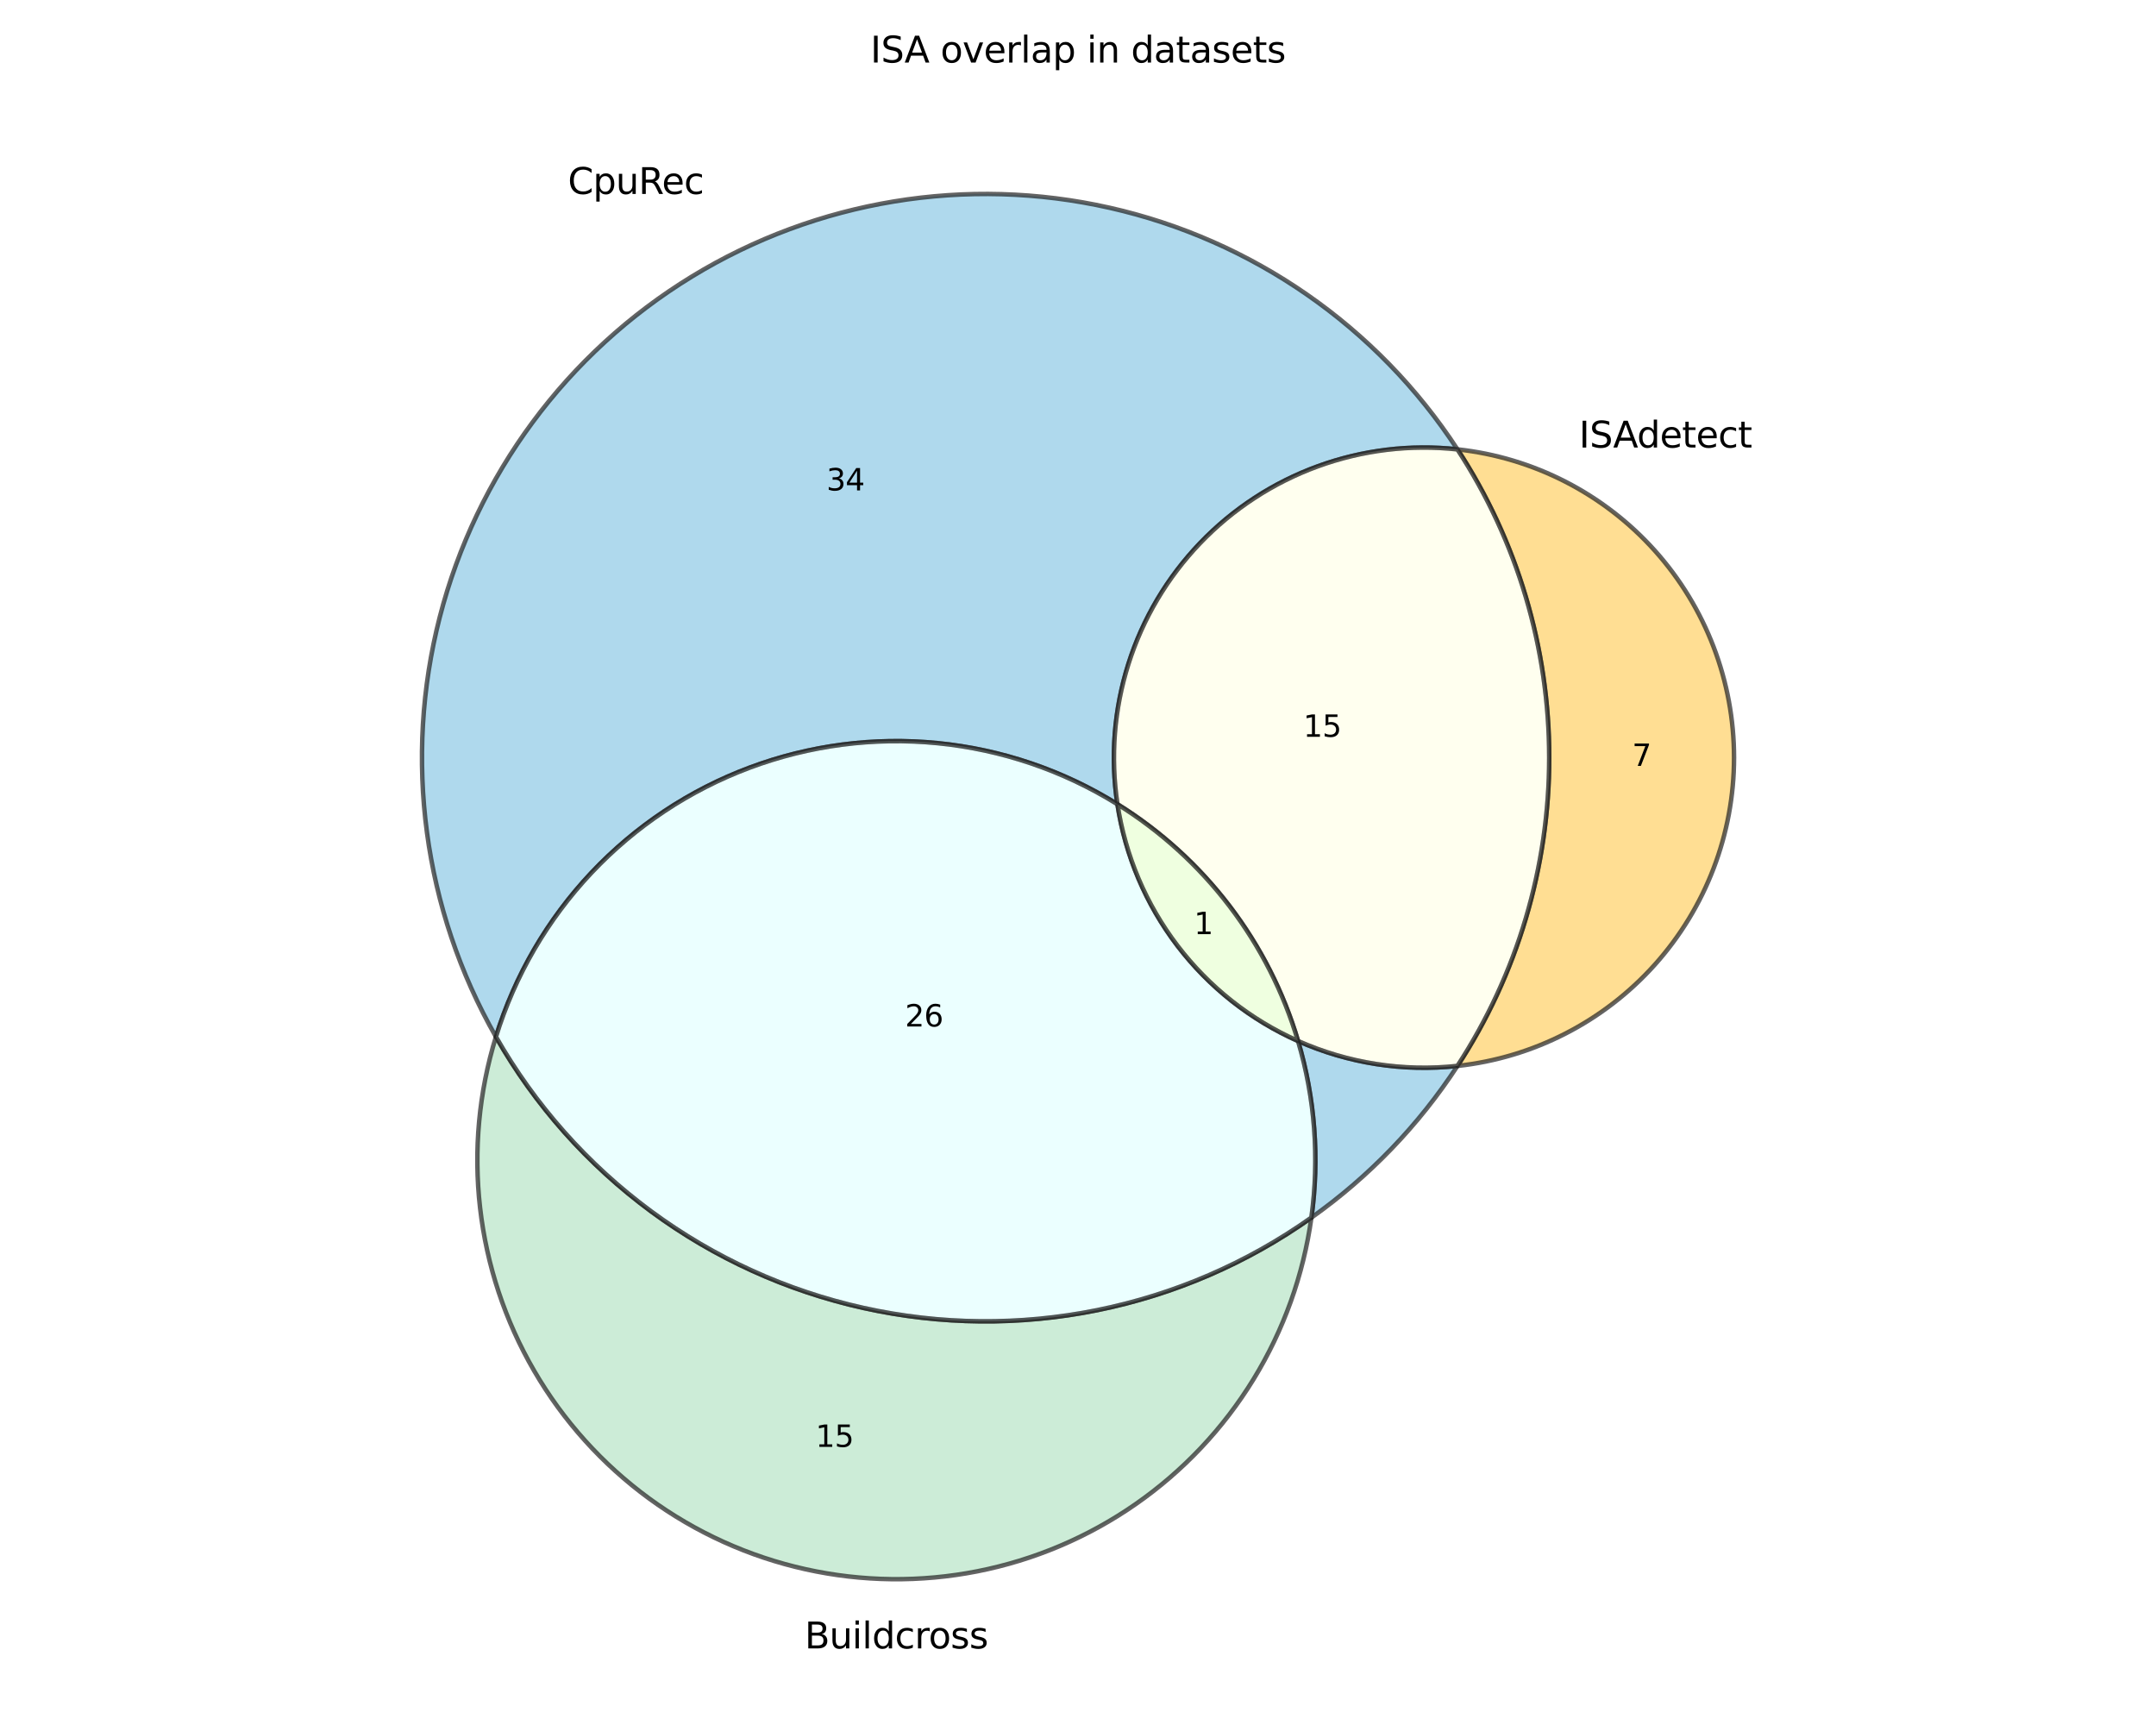 <?xml version="1.0" encoding="utf-8" standalone="no"?>
<!DOCTYPE svg PUBLIC "-//W3C//DTD SVG 1.1//EN"
  "http://www.w3.org/Graphics/SVG/1.1/DTD/svg11.dtd">
<svg xmlns:xlink="http://www.w3.org/1999/xlink" width="720pt" height="576pt" viewBox="0 0 720 576" xmlns="http://www.w3.org/2000/svg" version="1.1">
 <defs>
  <style type="text/css">*{stroke-linejoin: round; stroke-linecap: butt}</style>
 </defs>
 <g id="figure_1">
  <g id="patch_1">
   <path d="M 0 576 
L 720 576 
L 720 0 
L 0 0 
z
" style="fill: #ffffff"/>
  </g>
  <g id="axes_1">
   <g id="patch_2">
    <path d="M 486.719 355.929 
C 477.675 356.911 468.541 356.697 459.553 355.293 
C 450.566 353.888 441.802 351.306 433.489 347.611 
C 436.315 357.141 438.117 366.946 438.866 376.858 
C 439.614 386.77 439.304 396.734 437.941 406.581 
C 447.568 399.761 456.532 392.051 464.716 383.553 
C 472.9 375.055 480.267 365.806 486.719 355.929 
M 486.719 150.048 
C 459.967 109.096 418.277 80.143 370.56 69.378 
C 322.844 58.614 272.761 66.863 231.018 92.362 
C 189.274 117.862 159.072 158.656 146.867 206.025 
C 134.662 253.393 141.391 303.703 165.614 346.199 
C 171.916 325.743 182.828 307.002 197.508 291.425 
C 212.189 275.847 230.25 263.844 250.297 256.342 
C 270.345 248.84 291.849 246.037 313.149 248.15 
C 334.45 250.263 354.984 257.235 373.167 268.529 
C 370.787 252.853 372.04 236.837 376.828 221.722 
C 381.615 206.606 389.812 192.79 400.783 181.342 
C 411.755 169.895 425.21 161.119 440.109 155.693 
C 455.008 150.267 470.956 148.336 486.719 150.048 
" clip-path="url(#pfe21f71911)" style="fill: #8ecae6; opacity: 0.7; stroke: #222222; stroke-width: 1.5; stroke-linejoin: miter"/>
   </g>
   <g id="patch_3">
    <path d="M 486.719 150.048 
C 506.712 180.653 517.363 216.431 517.363 252.988 
C 517.363 289.546 506.712 325.323 486.719 355.929 
C 512.089 353.174 535.566 341.135 552.609 322.141 
C 569.652 303.147 579.086 278.508 579.086 252.988 
C 579.086 227.469 569.652 202.83 552.609 183.836 
C 535.566 164.842 512.089 152.803 486.719 150.048 
" clip-path="url(#pfe21f71911)" style="fill: #ffd166; opacity: 0.7; stroke: #222222; stroke-width: 1.5; stroke-linejoin: miter"/>
   </g>
   <g id="patch_4">
    <path d="M 486.719 150.048 
C 470.956 148.336 455.008 150.267 440.109 155.693 
C 425.21 161.119 411.755 169.895 400.783 181.342 
C 389.812 192.79 381.615 206.606 376.828 221.722 
C 372.04 236.837 370.787 252.853 373.167 268.529 
C 387.603 277.496 400.285 289.018 410.592 302.53 
C 420.898 316.041 428.657 331.318 433.489 347.611 
C 441.802 351.306 450.566 353.888 459.553 355.293 
C 468.541 356.697 477.675 356.911 486.719 355.929 
C 506.712 325.323 517.363 289.546 517.363 252.988 
C 517.363 216.431 506.712 180.653 486.719 150.048 
" clip-path="url(#pfe21f71911)" style="fill: #ffffe8; opacity: 0.7; stroke: #222222; stroke-width: 1.5; stroke-linejoin: miter"/>
   </g>
   <g id="patch_5">
    <path d="M 437.941 406.581 
C 416.501 421.768 392.116 432.3 366.361 437.496 
C 340.606 442.692 314.045 442.438 288.394 436.75 
C 262.743 431.062 238.564 420.067 217.419 404.472 
C 196.273 388.877 178.626 369.026 165.614 346.199 
C 159.925 364.667 158.124 384.115 160.323 403.314 
C 162.521 422.512 168.674 441.049 178.391 457.752 
C 188.108 474.456 201.181 488.967 216.784 500.368 
C 232.386 511.769 250.183 519.815 269.049 523.998 
C 287.915 528.181 307.445 528.411 326.404 524.673 
C 345.363 520.935 363.344 513.31 379.211 502.279 
C 395.078 491.248 408.488 477.049 418.596 460.579 
C 428.704 444.109 435.29 425.722 437.941 406.581 
" clip-path="url(#pfe21f71911)" style="fill: #b7e4c7; opacity: 0.7; stroke: #222222; stroke-width: 1.5; stroke-linejoin: miter"/>
   </g>
   <g id="patch_6">
    <path d="M 433.489 347.611 
C 417.605 340.553 403.752 329.607 393.211 315.787 
C 382.67 301.968 375.776 285.714 373.167 268.529 
C 354.984 257.235 334.45 250.263 313.149 248.15 
C 291.849 246.037 270.345 248.84 250.297 256.342 
C 230.25 263.844 212.189 275.847 197.508 291.425 
C 182.828 307.002 171.916 325.743 165.614 346.199 
C 178.626 369.026 196.273 388.877 217.419 404.472 
C 238.564 420.067 262.743 431.062 288.394 436.75 
C 314.045 442.438 340.606 442.692 366.361 437.496 
C 392.116 432.3 416.501 421.768 437.941 406.581 
C 439.304 396.734 439.614 386.77 438.866 376.858 
C 438.117 366.946 436.315 357.141 433.489 347.611 
" clip-path="url(#pfe21f71911)" style="fill: #e3ffff; opacity: 0.7; stroke: #222222; stroke-width: 1.5; stroke-linejoin: miter"/>
   </g>
   <g id="patch_7">
    <path d="M 373.167 268.529 
C 375.776 285.714 382.67 301.968 393.211 315.787 
C 403.752 329.607 417.605 340.553 433.489 347.611 
C 428.657 331.318 420.898 316.041 410.592 302.53 
C 400.285 289.018 387.603 277.496 373.167 268.529 
" clip-path="url(#pfe21f71911)" style="fill: #e8ffd4; opacity: 0.7; stroke: #222222; stroke-width: 1.5; stroke-linejoin: miter"/>
   </g>
   <g id="text_1">
    <!-- 34 -->
    <g transform="translate(275.98 163.761) scale(0.1 -0.1)">
     <defs>
      <path id="DejaVuSans-33" d="M 2597 2516 
Q 3050 2419 3304 2112 
Q 3559 1806 3559 1356 
Q 3559 666 3084 287 
Q 2609 -91 1734 -91 
Q 1441 -91 1130 -33 
Q 819 25 488 141 
L 488 750 
Q 750 597 1062 519 
Q 1375 441 1716 441 
Q 2309 441 2620 675 
Q 2931 909 2931 1356 
Q 2931 1769 2642 2001 
Q 2353 2234 1838 2234 
L 1294 2234 
L 1294 2753 
L 1863 2753 
Q 2328 2753 2575 2939 
Q 2822 3125 2822 3475 
Q 2822 3834 2567 4026 
Q 2313 4219 1838 4219 
Q 1578 4219 1281 4162 
Q 984 4106 628 3988 
L 628 4550 
Q 988 4650 1302 4700 
Q 1616 4750 1894 4750 
Q 2613 4750 3031 4423 
Q 3450 4097 3450 3541 
Q 3450 3153 3228 2886 
Q 3006 2619 2597 2516 
z
" transform="scale(0.016)"/>
      <path id="DejaVuSans-34" d="M 2419 4116 
L 825 1625 
L 2419 1625 
L 2419 4116 
z
M 2253 4666 
L 3047 4666 
L 3047 1625 
L 3713 1625 
L 3713 1100 
L 3047 1100 
L 3047 0 
L 2419 0 
L 2419 1100 
L 313 1100 
L 313 1709 
L 2253 4666 
z
" transform="scale(0.016)"/>
     </defs>
     <use xlink:href="#DejaVuSans-33"/>
     <use xlink:href="#DejaVuSans-34" transform="translate(63.623 0)"/>
    </g>
   </g>
   <g id="text_2">
    <!-- 7 -->
    <g transform="translate(545.043 255.748) scale(0.1 -0.1)">
     <defs>
      <path id="DejaVuSans-37" d="M 525 4666 
L 3525 4666 
L 3525 4397 
L 1831 0 
L 1172 0 
L 2766 4134 
L 525 4134 
L 525 4666 
z
" transform="scale(0.016)"/>
     </defs>
     <use xlink:href="#DejaVuSans-37"/>
    </g>
   </g>
   <g id="text_3">
    <!-- 15 -->
    <g transform="translate(435.218 246.023) scale(0.1 -0.1)">
     <defs>
      <path id="DejaVuSans-31" d="M 794 531 
L 1825 531 
L 1825 4091 
L 703 3866 
L 703 4441 
L 1819 4666 
L 2450 4666 
L 2450 531 
L 3481 531 
L 3481 0 
L 794 0 
L 794 531 
z
" transform="scale(0.016)"/>
      <path id="DejaVuSans-35" d="M 691 4666 
L 3169 4666 
L 3169 4134 
L 1269 4134 
L 1269 2991 
Q 1406 3038 1543 3061 
Q 1681 3084 1819 3084 
Q 2600 3084 3056 2656 
Q 3513 2228 3513 1497 
Q 3513 744 3044 326 
Q 2575 -91 1722 -91 
Q 1428 -91 1123 -41 
Q 819 9 494 109 
L 494 744 
Q 775 591 1075 516 
Q 1375 441 1709 441 
Q 2250 441 2565 725 
Q 2881 1009 2881 1497 
Q 2881 1984 2565 2268 
Q 2250 2553 1709 2553 
Q 1456 2553 1204 2497 
Q 953 2441 691 2322 
L 691 4666 
z
" transform="scale(0.016)"/>
     </defs>
     <use xlink:href="#DejaVuSans-31"/>
     <use xlink:href="#DejaVuSans-35" transform="translate(63.623 0)"/>
    </g>
   </g>
   <g id="text_4">
    <!-- 15 -->
    <g transform="translate(272.359 483.134) scale(0.1 -0.1)">
     <use xlink:href="#DejaVuSans-31"/>
     <use xlink:href="#DejaVuSans-35" transform="translate(63.623 0)"/>
    </g>
   </g>
   <g id="text_5">
    <!-- 26 -->
    <g transform="translate(302.229 342.761) scale(0.1 -0.1)">
     <defs>
      <path id="DejaVuSans-32" d="M 1228 531 
L 3431 531 
L 3431 0 
L 469 0 
L 469 531 
Q 828 903 1448 1529 
Q 2069 2156 2228 2338 
Q 2531 2678 2651 2914 
Q 2772 3150 2772 3378 
Q 2772 3750 2511 3984 
Q 2250 4219 1831 4219 
Q 1534 4219 1204 4116 
Q 875 4013 500 3803 
L 500 4441 
Q 881 4594 1212 4672 
Q 1544 4750 1819 4750 
Q 2544 4750 2975 4387 
Q 3406 4025 3406 3419 
Q 3406 3131 3298 2873 
Q 3191 2616 2906 2266 
Q 2828 2175 2409 1742 
Q 1991 1309 1228 531 
z
" transform="scale(0.016)"/>
      <path id="DejaVuSans-36" d="M 2113 2584 
Q 1688 2584 1439 2293 
Q 1191 2003 1191 1497 
Q 1191 994 1439 701 
Q 1688 409 2113 409 
Q 2538 409 2786 701 
Q 3034 994 3034 1497 
Q 3034 2003 2786 2293 
Q 2538 2584 2113 2584 
z
M 3366 4563 
L 3366 3988 
Q 3128 4100 2886 4159 
Q 2644 4219 2406 4219 
Q 1781 4219 1451 3797 
Q 1122 3375 1075 2522 
Q 1259 2794 1537 2939 
Q 1816 3084 2150 3084 
Q 2853 3084 3261 2657 
Q 3669 2231 3669 1497 
Q 3669 778 3244 343 
Q 2819 -91 2113 -91 
Q 1303 -91 875 529 
Q 447 1150 447 2328 
Q 447 3434 972 4092 
Q 1497 4750 2381 4750 
Q 2619 4750 2861 4703 
Q 3103 4656 3366 4563 
z
" transform="scale(0.016)"/>
     </defs>
     <use xlink:href="#DejaVuSans-32"/>
     <use xlink:href="#DejaVuSans-36" transform="translate(63.623 0)"/>
    </g>
   </g>
   <g id="text_6">
    <!-- 1 -->
    <g transform="translate(398.72 311.918) scale(0.1 -0.1)">
     <use xlink:href="#DejaVuSans-31"/>
    </g>
   </g>
   <g id="text_7">
    <!-- CpuRec -->
    <g transform="translate(189.644 64.764) scale(0.12 -0.12)">
     <defs>
      <path id="DejaVuSans-43" d="M 4122 4306 
L 4122 3641 
Q 3803 3938 3442 4084 
Q 3081 4231 2675 4231 
Q 1875 4231 1450 3742 
Q 1025 3253 1025 2328 
Q 1025 1406 1450 917 
Q 1875 428 2675 428 
Q 3081 428 3442 575 
Q 3803 722 4122 1019 
L 4122 359 
Q 3791 134 3420 21 
Q 3050 -91 2638 -91 
Q 1578 -91 968 557 
Q 359 1206 359 2328 
Q 359 3453 968 4101 
Q 1578 4750 2638 4750 
Q 3056 4750 3426 4639 
Q 3797 4528 4122 4306 
z
" transform="scale(0.016)"/>
      <path id="DejaVuSans-70" d="M 1159 525 
L 1159 -1331 
L 581 -1331 
L 581 3500 
L 1159 3500 
L 1159 2969 
Q 1341 3281 1617 3432 
Q 1894 3584 2278 3584 
Q 2916 3584 3314 3078 
Q 3713 2572 3713 1747 
Q 3713 922 3314 415 
Q 2916 -91 2278 -91 
Q 1894 -91 1617 61 
Q 1341 213 1159 525 
z
M 3116 1747 
Q 3116 2381 2855 2742 
Q 2594 3103 2138 3103 
Q 1681 3103 1420 2742 
Q 1159 2381 1159 1747 
Q 1159 1113 1420 752 
Q 1681 391 2138 391 
Q 2594 391 2855 752 
Q 3116 1113 3116 1747 
z
" transform="scale(0.016)"/>
      <path id="DejaVuSans-75" d="M 544 1381 
L 544 3500 
L 1119 3500 
L 1119 1403 
Q 1119 906 1312 657 
Q 1506 409 1894 409 
Q 2359 409 2629 706 
Q 2900 1003 2900 1516 
L 2900 3500 
L 3475 3500 
L 3475 0 
L 2900 0 
L 2900 538 
Q 2691 219 2414 64 
Q 2138 -91 1772 -91 
Q 1169 -91 856 284 
Q 544 659 544 1381 
z
M 1991 3584 
L 1991 3584 
z
" transform="scale(0.016)"/>
      <path id="DejaVuSans-52" d="M 2841 2188 
Q 3044 2119 3236 1894 
Q 3428 1669 3622 1275 
L 4263 0 
L 3584 0 
L 2988 1197 
Q 2756 1666 2539 1819 
Q 2322 1972 1947 1972 
L 1259 1972 
L 1259 0 
L 628 0 
L 628 4666 
L 2053 4666 
Q 2853 4666 3247 4331 
Q 3641 3997 3641 3322 
Q 3641 2881 3436 2590 
Q 3231 2300 2841 2188 
z
M 1259 4147 
L 1259 2491 
L 2053 2491 
Q 2509 2491 2742 2702 
Q 2975 2913 2975 3322 
Q 2975 3731 2742 3939 
Q 2509 4147 2053 4147 
L 1259 4147 
z
" transform="scale(0.016)"/>
      <path id="DejaVuSans-65" d="M 3597 1894 
L 3597 1613 
L 953 1613 
Q 991 1019 1311 708 
Q 1631 397 2203 397 
Q 2534 397 2845 478 
Q 3156 559 3463 722 
L 3463 178 
Q 3153 47 2828 -22 
Q 2503 -91 2169 -91 
Q 1331 -91 842 396 
Q 353 884 353 1716 
Q 353 2575 817 3079 
Q 1281 3584 2069 3584 
Q 2775 3584 3186 3129 
Q 3597 2675 3597 1894 
z
M 3022 2063 
Q 3016 2534 2758 2815 
Q 2500 3097 2075 3097 
Q 1594 3097 1305 2825 
Q 1016 2553 972 2059 
L 3022 2063 
z
" transform="scale(0.016)"/>
      <path id="DejaVuSans-63" d="M 3122 3366 
L 3122 2828 
Q 2878 2963 2633 3030 
Q 2388 3097 2138 3097 
Q 1578 3097 1268 2742 
Q 959 2388 959 1747 
Q 959 1106 1268 751 
Q 1578 397 2138 397 
Q 2388 397 2633 464 
Q 2878 531 3122 666 
L 3122 134 
Q 2881 22 2623 -34 
Q 2366 -91 2075 -91 
Q 1284 -91 818 406 
Q 353 903 353 1747 
Q 353 2603 823 3093 
Q 1294 3584 2113 3584 
Q 2378 3584 2631 3529 
Q 2884 3475 3122 3366 
z
" transform="scale(0.016)"/>
     </defs>
     <use xlink:href="#DejaVuSans-43"/>
     <use xlink:href="#DejaVuSans-70" transform="translate(69.824 0)"/>
     <use xlink:href="#DejaVuSans-75" transform="translate(133.301 0)"/>
     <use xlink:href="#DejaVuSans-52" transform="translate(196.68 0)"/>
     <use xlink:href="#DejaVuSans-65" transform="translate(261.662 0)"/>
     <use xlink:href="#DejaVuSans-63" transform="translate(323.186 0)"/>
    </g>
   </g>
   <g id="text_8">
    <!-- ISAdetect -->
    <g transform="translate(527.313 149.443) scale(0.12 -0.12)">
     <defs>
      <path id="DejaVuSans-49" d="M 628 4666 
L 1259 4666 
L 1259 0 
L 628 0 
L 628 4666 
z
" transform="scale(0.016)"/>
      <path id="DejaVuSans-53" d="M 3425 4513 
L 3425 3897 
Q 3066 4069 2747 4153 
Q 2428 4238 2131 4238 
Q 1616 4238 1336 4038 
Q 1056 3838 1056 3469 
Q 1056 3159 1242 3001 
Q 1428 2844 1947 2747 
L 2328 2669 
Q 3034 2534 3370 2195 
Q 3706 1856 3706 1288 
Q 3706 609 3251 259 
Q 2797 -91 1919 -91 
Q 1588 -91 1214 -16 
Q 841 59 441 206 
L 441 856 
Q 825 641 1194 531 
Q 1563 422 1919 422 
Q 2459 422 2753 634 
Q 3047 847 3047 1241 
Q 3047 1584 2836 1778 
Q 2625 1972 2144 2069 
L 1759 2144 
Q 1053 2284 737 2584 
Q 422 2884 422 3419 
Q 422 4038 858 4394 
Q 1294 4750 2059 4750 
Q 2388 4750 2728 4690 
Q 3069 4631 3425 4513 
z
" transform="scale(0.016)"/>
      <path id="DejaVuSans-41" d="M 2188 4044 
L 1331 1722 
L 3047 1722 
L 2188 4044 
z
M 1831 4666 
L 2547 4666 
L 4325 0 
L 3669 0 
L 3244 1197 
L 1141 1197 
L 716 0 
L 50 0 
L 1831 4666 
z
" transform="scale(0.016)"/>
      <path id="DejaVuSans-64" d="M 2906 2969 
L 2906 4863 
L 3481 4863 
L 3481 0 
L 2906 0 
L 2906 525 
Q 2725 213 2448 61 
Q 2172 -91 1784 -91 
Q 1150 -91 751 415 
Q 353 922 353 1747 
Q 353 2572 751 3078 
Q 1150 3584 1784 3584 
Q 2172 3584 2448 3432 
Q 2725 3281 2906 2969 
z
M 947 1747 
Q 947 1113 1208 752 
Q 1469 391 1925 391 
Q 2381 391 2643 752 
Q 2906 1113 2906 1747 
Q 2906 2381 2643 2742 
Q 2381 3103 1925 3103 
Q 1469 3103 1208 2742 
Q 947 2381 947 1747 
z
" transform="scale(0.016)"/>
      <path id="DejaVuSans-74" d="M 1172 4494 
L 1172 3500 
L 2356 3500 
L 2356 3053 
L 1172 3053 
L 1172 1153 
Q 1172 725 1289 603 
Q 1406 481 1766 481 
L 2356 481 
L 2356 0 
L 1766 0 
Q 1100 0 847 248 
Q 594 497 594 1153 
L 594 3053 
L 172 3053 
L 172 3500 
L 594 3500 
L 594 4494 
L 1172 4494 
z
" transform="scale(0.016)"/>
     </defs>
     <use xlink:href="#DejaVuSans-49"/>
     <use xlink:href="#DejaVuSans-53" transform="translate(29.492 0)"/>
     <use xlink:href="#DejaVuSans-41" transform="translate(94.844 0)"/>
     <use xlink:href="#DejaVuSans-64" transform="translate(161.502 0)"/>
     <use xlink:href="#DejaVuSans-65" transform="translate(224.979 0)"/>
     <use xlink:href="#DejaVuSans-74" transform="translate(286.502 0)"/>
     <use xlink:href="#DejaVuSans-65" transform="translate(325.711 0)"/>
     <use xlink:href="#DejaVuSans-63" transform="translate(387.234 0)"/>
     <use xlink:href="#DejaVuSans-74" transform="translate(442.215 0)"/>
    </g>
   </g>
   <g id="text_9">
    <!-- Buildcross -->
    <g transform="translate(268.723 550.426) scale(0.12 -0.12)">
     <defs>
      <path id="DejaVuSans-42" d="M 1259 2228 
L 1259 519 
L 2272 519 
Q 2781 519 3026 730 
Q 3272 941 3272 1375 
Q 3272 1813 3026 2020 
Q 2781 2228 2272 2228 
L 1259 2228 
z
M 1259 4147 
L 1259 2741 
L 2194 2741 
Q 2656 2741 2882 2914 
Q 3109 3088 3109 3444 
Q 3109 3797 2882 3972 
Q 2656 4147 2194 4147 
L 1259 4147 
z
M 628 4666 
L 2241 4666 
Q 2963 4666 3353 4366 
Q 3744 4066 3744 3513 
Q 3744 3084 3544 2831 
Q 3344 2578 2956 2516 
Q 3422 2416 3680 2098 
Q 3938 1781 3938 1306 
Q 3938 681 3513 340 
Q 3088 0 2303 0 
L 628 0 
L 628 4666 
z
" transform="scale(0.016)"/>
      <path id="DejaVuSans-69" d="M 603 3500 
L 1178 3500 
L 1178 0 
L 603 0 
L 603 3500 
z
M 603 4863 
L 1178 4863 
L 1178 4134 
L 603 4134 
L 603 4863 
z
" transform="scale(0.016)"/>
      <path id="DejaVuSans-6c" d="M 603 4863 
L 1178 4863 
L 1178 0 
L 603 0 
L 603 4863 
z
" transform="scale(0.016)"/>
      <path id="DejaVuSans-72" d="M 2631 2963 
Q 2534 3019 2420 3045 
Q 2306 3072 2169 3072 
Q 1681 3072 1420 2755 
Q 1159 2438 1159 1844 
L 1159 0 
L 581 0 
L 581 3500 
L 1159 3500 
L 1159 2956 
Q 1341 3275 1631 3429 
Q 1922 3584 2338 3584 
Q 2397 3584 2469 3576 
Q 2541 3569 2628 3553 
L 2631 2963 
z
" transform="scale(0.016)"/>
      <path id="DejaVuSans-6f" d="M 1959 3097 
Q 1497 3097 1228 2736 
Q 959 2375 959 1747 
Q 959 1119 1226 758 
Q 1494 397 1959 397 
Q 2419 397 2687 759 
Q 2956 1122 2956 1747 
Q 2956 2369 2687 2733 
Q 2419 3097 1959 3097 
z
M 1959 3584 
Q 2709 3584 3137 3096 
Q 3566 2609 3566 1747 
Q 3566 888 3137 398 
Q 2709 -91 1959 -91 
Q 1206 -91 779 398 
Q 353 888 353 1747 
Q 353 2609 779 3096 
Q 1206 3584 1959 3584 
z
" transform="scale(0.016)"/>
      <path id="DejaVuSans-73" d="M 2834 3397 
L 2834 2853 
Q 2591 2978 2328 3040 
Q 2066 3103 1784 3103 
Q 1356 3103 1142 2972 
Q 928 2841 928 2578 
Q 928 2378 1081 2264 
Q 1234 2150 1697 2047 
L 1894 2003 
Q 2506 1872 2764 1633 
Q 3022 1394 3022 966 
Q 3022 478 2636 193 
Q 2250 -91 1575 -91 
Q 1294 -91 989 -36 
Q 684 19 347 128 
L 347 722 
Q 666 556 975 473 
Q 1284 391 1588 391 
Q 1994 391 2212 530 
Q 2431 669 2431 922 
Q 2431 1156 2273 1281 
Q 2116 1406 1581 1522 
L 1381 1569 
Q 847 1681 609 1914 
Q 372 2147 372 2553 
Q 372 3047 722 3315 
Q 1072 3584 1716 3584 
Q 2034 3584 2315 3537 
Q 2597 3491 2834 3397 
z
" transform="scale(0.016)"/>
     </defs>
     <use xlink:href="#DejaVuSans-42"/>
     <use xlink:href="#DejaVuSans-75" transform="translate(68.604 0)"/>
     <use xlink:href="#DejaVuSans-69" transform="translate(131.982 0)"/>
     <use xlink:href="#DejaVuSans-6c" transform="translate(159.766 0)"/>
     <use xlink:href="#DejaVuSans-64" transform="translate(187.549 0)"/>
     <use xlink:href="#DejaVuSans-63" transform="translate(251.025 0)"/>
     <use xlink:href="#DejaVuSans-72" transform="translate(306.006 0)"/>
     <use xlink:href="#DejaVuSans-6f" transform="translate(344.869 0)"/>
     <use xlink:href="#DejaVuSans-73" transform="translate(406.051 0)"/>
     <use xlink:href="#DejaVuSans-73" transform="translate(458.15 0)"/>
    </g>
   </g>
   <g id="text_10">
    <!-- ISA overlap in datasets -->
    <g transform="translate(290.67 20.88) scale(0.12 -0.12)">
     <defs>
      <path id="DejaVuSans-20" transform="scale(0.016)"/>
      <path id="DejaVuSans-76" d="M 191 3500 
L 800 3500 
L 1894 563 
L 2988 3500 
L 3597 3500 
L 2284 0 
L 1503 0 
L 191 3500 
z
" transform="scale(0.016)"/>
      <path id="DejaVuSans-61" d="M 2194 1759 
Q 1497 1759 1228 1600 
Q 959 1441 959 1056 
Q 959 750 1161 570 
Q 1363 391 1709 391 
Q 2188 391 2477 730 
Q 2766 1069 2766 1631 
L 2766 1759 
L 2194 1759 
z
M 3341 1997 
L 3341 0 
L 2766 0 
L 2766 531 
Q 2569 213 2275 61 
Q 1981 -91 1556 -91 
Q 1019 -91 701 211 
Q 384 513 384 1019 
Q 384 1609 779 1909 
Q 1175 2209 1959 2209 
L 2766 2209 
L 2766 2266 
Q 2766 2663 2505 2880 
Q 2244 3097 1772 3097 
Q 1472 3097 1187 3025 
Q 903 2953 641 2809 
L 641 3341 
Q 956 3463 1253 3523 
Q 1550 3584 1831 3584 
Q 2591 3584 2966 3190 
Q 3341 2797 3341 1997 
z
" transform="scale(0.016)"/>
      <path id="DejaVuSans-6e" d="M 3513 2113 
L 3513 0 
L 2938 0 
L 2938 2094 
Q 2938 2591 2744 2837 
Q 2550 3084 2163 3084 
Q 1697 3084 1428 2787 
Q 1159 2491 1159 1978 
L 1159 0 
L 581 0 
L 581 3500 
L 1159 3500 
L 1159 2956 
Q 1366 3272 1645 3428 
Q 1925 3584 2291 3584 
Q 2894 3584 3203 3211 
Q 3513 2838 3513 2113 
z
" transform="scale(0.016)"/>
     </defs>
     <use xlink:href="#DejaVuSans-49"/>
     <use xlink:href="#DejaVuSans-53" transform="translate(29.492 0)"/>
     <use xlink:href="#DejaVuSans-41" transform="translate(94.844 0)"/>
     <use xlink:href="#DejaVuSans-20" transform="translate(163.252 0)"/>
     <use xlink:href="#DejaVuSans-6f" transform="translate(195.039 0)"/>
     <use xlink:href="#DejaVuSans-76" transform="translate(256.221 0)"/>
     <use xlink:href="#DejaVuSans-65" transform="translate(315.4 0)"/>
     <use xlink:href="#DejaVuSans-72" transform="translate(376.924 0)"/>
     <use xlink:href="#DejaVuSans-6c" transform="translate(418.037 0)"/>
     <use xlink:href="#DejaVuSans-61" transform="translate(445.82 0)"/>
     <use xlink:href="#DejaVuSans-70" transform="translate(507.1 0)"/>
     <use xlink:href="#DejaVuSans-20" transform="translate(570.576 0)"/>
     <use xlink:href="#DejaVuSans-69" transform="translate(602.363 0)"/>
     <use xlink:href="#DejaVuSans-6e" transform="translate(630.146 0)"/>
     <use xlink:href="#DejaVuSans-20" transform="translate(693.525 0)"/>
     <use xlink:href="#DejaVuSans-64" transform="translate(725.312 0)"/>
     <use xlink:href="#DejaVuSans-61" transform="translate(788.789 0)"/>
     <use xlink:href="#DejaVuSans-74" transform="translate(850.068 0)"/>
     <use xlink:href="#DejaVuSans-61" transform="translate(889.277 0)"/>
     <use xlink:href="#DejaVuSans-73" transform="translate(950.557 0)"/>
     <use xlink:href="#DejaVuSans-65" transform="translate(1002.656 0)"/>
     <use xlink:href="#DejaVuSans-74" transform="translate(1064.18 0)"/>
     <use xlink:href="#DejaVuSans-73" transform="translate(1103.389 0)"/>
    </g>
   </g>
  </g>
 </g>
 <defs>
  <clipPath id="pfe21f71911">
   <rect x="103.03" y="26.88" width="513.94" height="538.32"/>
  </clipPath>
 </defs>
</svg>

